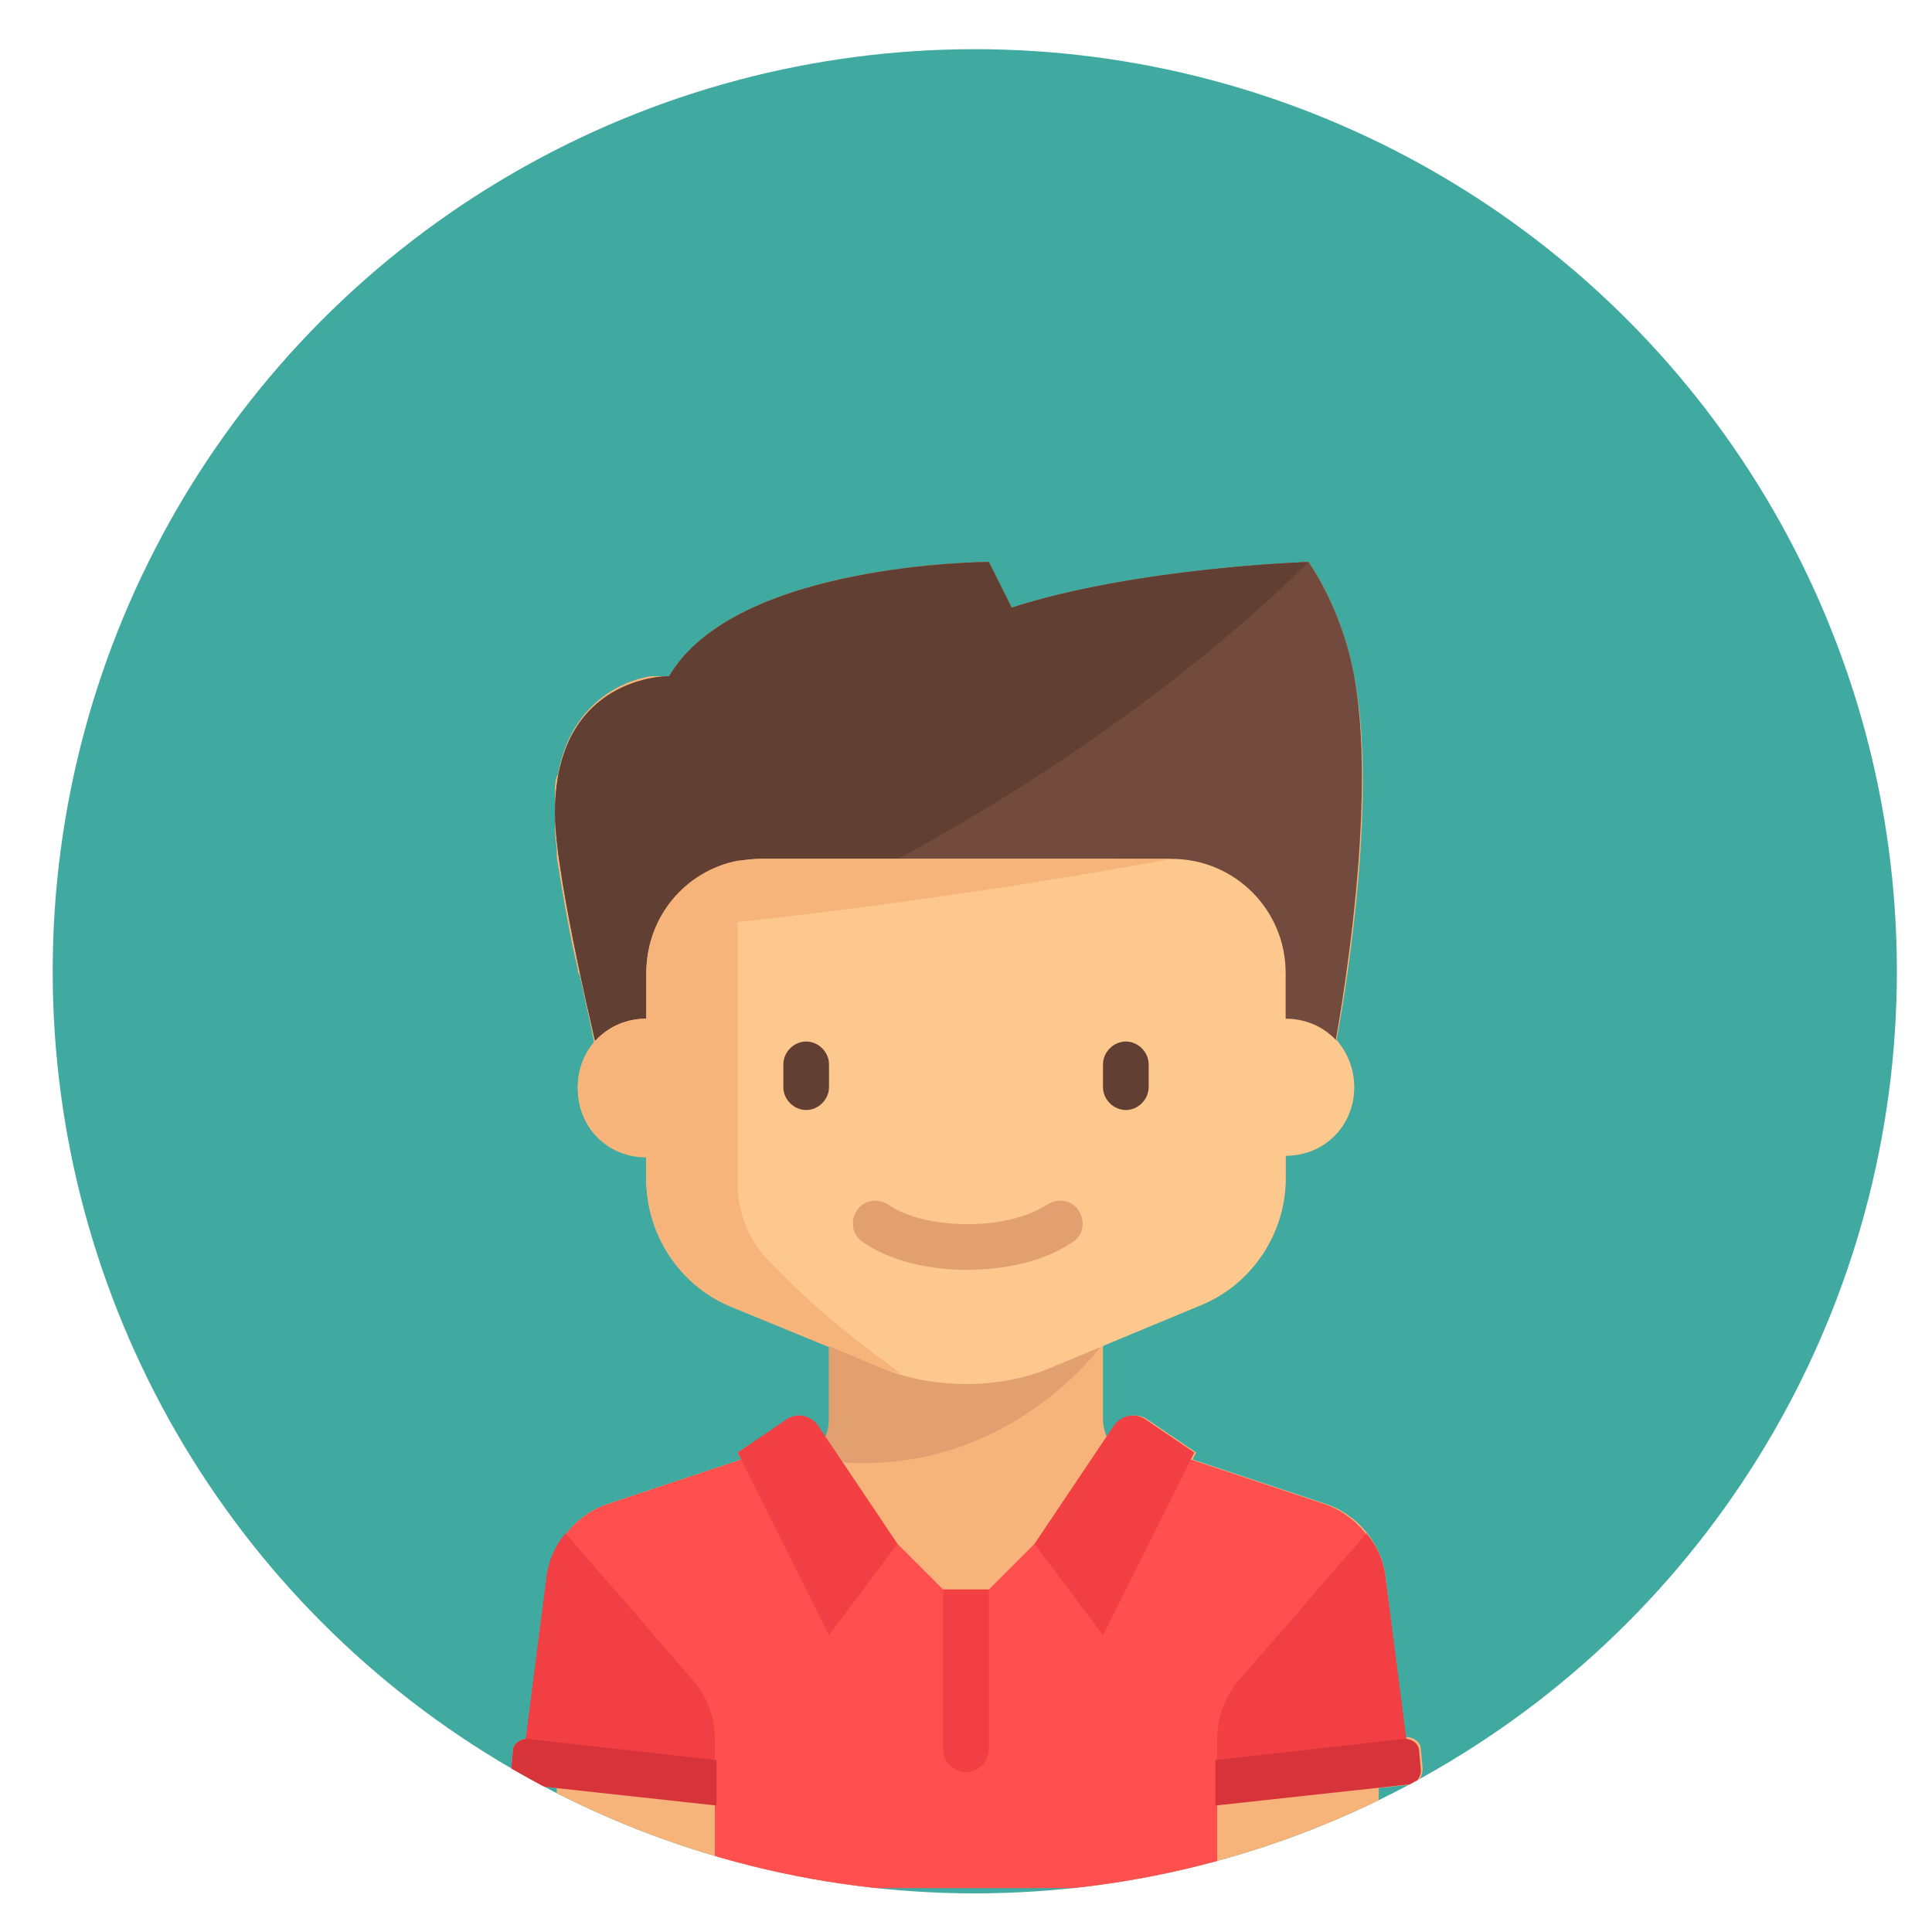 <?xml version="1.0" encoding="utf-8"?>
<!-- Generator: Adobe Illustrator 22.0.1, SVG Export Plug-In . SVG Version: 6.00 Build 0)  -->
<svg version="1.1" id="Layer_1" xmlns="http://www.w3.org/2000/svg" xmlns:xlink="http://www.w3.org/1999/xlink" x="0px" y="0px"
	 viewBox="0 0 110 110" style="enable-background:new 0 0 110 110;" xml:space="preserve">
<style type="text/css">
	.st0{clip-path:url(#SVGID_2_);fill:none;}
	.st1{clip-path:url(#SVGID_2_);}
	.st2{fill:#734A3E;}
	.st3{fill:#623F33;}
	.st4{fill:#F6B47B;}
	.st5{fill:#FF4F4F;}
	.st6{fill:#E2A071;}
	.st7{fill:#FDC88E;}
	.st8{fill:#F23F44;}
	.st9{fill:#D6343A;}
</style>
<g>
	<defs>
		<circle id="SVGID_1_" cx="55.5" cy="55.3" r="52.5"/>
	</defs>
	<use xlink:href="#SVGID_1_"  style="overflow:visible;fill:#41AAA0;"/>
	<clipPath id="SVGID_2_">
		<use xlink:href="#SVGID_1_"  style="overflow:visible;"/>
	</clipPath>
	<circle class="st0" cx="55.5" cy="55.3" r="52.5"/>
	<g class="st1">
		<g>
			<path class="st2" d="M34.2,60.6c0,0-2.6-10.6-2.6-14.3c0-7.9,6.5-7.8,6.5-7.8l0,0C42,32,56.3,32,56.3,32l1.3,2.6
				c7.2-2.3,16.9-2.6,16.9-2.6s1.9,2.6,2.6,6.5c1.5,8.1-1.3,22.1-1.3,22.1H34.2z"/>
		</g>
		<g>
			<path class="st3" d="M56.3,32c0,0-14.4,0-18.2,6.5l0,0c0,0-6.5-0.1-6.5,7.8c0,3.7,2.6,14.3,2.6,14.3h8.4l8.5-11.7
				c0,0,13.1-6.7,23.4-16.9c0,0-9.8,0.3-16.9,2.6L56.3,32z"/>
		</g>
		<path class="st4" d="M81,100.7l-0.1-1.1c0-0.4-0.4-0.7-0.8-0.7L80,99l-1.1-9.1c-0.2-2-1.6-3.7-3.5-4.3l-7.5-2.5l0.2-0.4l-2.8-1.9
			c-0.6-0.4-1.4-0.2-1.8,0.4L63,81.8c-0.1-0.3-0.2-0.6-0.2-1v-4.2l5.6-2.3c2.9-1.2,4.8-4.1,4.8-7.2v-1.3c2.2,0,3.9-1.7,3.9-3.9
			c0-1-0.4-2-1-2.7c0.7-3.7,2.3-14.2,1-20.7c-0.7-3.9-2.6-6.5-2.6-6.5s-9.8,0.3-16.9,2.6L56.3,32c0,0-14.4,0-18.2,6.5l0,0l0,0
			c0,0,0,0,0,0c0,0,0,0,0,0c0,0,0,0-0.1,0c0,0-0.1,0-0.1,0c0,0,0,0-0.1,0c-0.1,0-0.1,0-0.2,0c-0.1,0-0.1,0-0.2,0c-0.1,0-0.1,0-0.2,0
			c-0.1,0-0.1,0-0.2,0c-1.6,0.3-4.4,1.5-5.2,5.4c0,0.1,0,0.2-0.1,0.3c-0.1,0.3-0.1,0.6-0.1,1c0,0.3,0,0.7,0,1.1c0,0.3,0,0.6,0,1
			s0.1,0.8,0.1,1.2c0,0.1,0,0.2,0,0.3c0.3,1.9,0.7,4.3,1.2,6.4c0,0.1,0,0.2,0.1,0.3c0.3,1.4,0.6,2.7,0.8,3.7c0,0.1,0,0.2,0.1,0.2
			c-0.6,0.7-1,1.6-1,2.6c0,2.2,1.7,3.9,3.9,3.9v1.3c0,3.1,1.9,6,4.8,7.2l5.6,2.3v4.2c0,0.3-0.1,0.7-0.2,1l-0.4-0.6
			c-0.4-0.6-1.2-0.8-1.8-0.4L42,82.7l0.2,0.4l-7.5,2.5c-1.9,0.6-3.3,2.3-3.5,4.3L30,99L30,99c-0.4,0-0.8,0.3-0.8,0.7l-0.1,1.1
			c0,0.4,0.3,0.8,0.7,0.8l1.9,0.2v3c0,1.4,1.2,2.6,2.6,2.6h6.5h28.6h6.5c1.4,0,2.6-1.2,2.6-2.6v-3l1.9-0.2
			C80.7,101.5,81,101.2,81,100.7z"/>
		<path class="st5" d="M78.8,89.9c-0.2-2-1.6-3.7-3.5-4.3l-8.4-2.8c-1.2,2.8-8,5.1-8,5.1l-2.6,2.6c0,0-2.4,0-2.6,0l-2.6-2.6
			c0,0-6.8-2.4-8-5.1l-8.4,2.8c-1.9,0.6-3.3,2.3-3.5,4.3L30,99.8l10.7,1.2v6.5h28.6v-6.5h10.9L78.8,89.9z"/>
		<g>
			<path class="st2" d="M34.2,60.6c0,0-2.6-10.6-2.6-14.3c0-7.9,6.5-7.8,6.5-7.8l0,0c3.8-6.4,18.2-6.5,18.2-6.5l1.3,2.6
				c7.2-2.3,16.9-2.6,16.9-2.6s1.9,2.6,2.6,6.5c1.5,8.1-1.3,22.1-1.3,22.1H34.2z"/>
		</g>
		<g>
			<path class="st3" d="M56.3,32c0,0-14.4,0-18.2,6.5l0,0c0,0-6.5-0.1-6.5,7.8c0,3.7,2.6,14.3,2.6,14.3h8.4l8.5-11.7
				c0,0,13.1-6.7,23.4-16.9c0,0-9.8,0.3-16.9,2.6L56.3,32z"/>
		</g>
		<g>
			<path class="st6" d="M62.8,76.5H47.2v4.3c0,0.9-0.5,1.8-1.3,2.2C56.8,85,62.8,76.5,62.8,76.5z"/>
		</g>
		<path class="st7" d="M73.2,58v-2.6c0-3.6-2.9-6.5-6.5-6.5H43.3c-3.6,0-6.5,2.9-6.5,6.5V58c-2.2,0-3.9,1.7-3.9,3.9s1.7,3.9,3.9,3.9
			v1.3c0,3.1,1.9,6,4.8,7.2l8.4,3.5c1.6,0.7,3.3,1,5,1l0,0c1.7,0,3.4-0.3,5-1l8.4-3.5c2.9-1.2,4.8-4.1,4.8-7.2v-1.3
			c2.2,0,3.9-1.7,3.9-3.9S75.4,58,73.2,58z"/>
		<g>
			<path class="st3" d="M45.9,63.2L45.9,63.2c-0.7,0-1.3-0.6-1.3-1.3v-1.3c0-0.7,0.6-1.3,1.3-1.3l0,0c0.7,0,1.3,0.6,1.3,1.3v1.3
				C47.2,62.6,46.6,63.2,45.9,63.2z"/>
		</g>
		<g>
			<path class="st3" d="M64.1,63.2L64.1,63.2c-0.7,0-1.3-0.6-1.3-1.3v-1.3c0-0.7,0.6-1.3,1.3-1.3l0,0c0.7,0,1.3,0.6,1.3,1.3v1.3
				C65.4,62.6,64.8,63.2,64.1,63.2z"/>
		</g>
		<g>
			<g>
				<path class="st6" d="M55,72.3c-2.3,0-4.5-0.6-5.9-1.6c-0.6-0.4-0.7-1.2-0.3-1.8c0.4-0.6,1.2-0.7,1.8-0.3c1,0.7,2.7,1.1,4.5,1.1
					c1.8,0,3.4-0.4,4.5-1.1c0.6-0.4,1.4-0.3,1.8,0.3c0.4,0.6,0.3,1.4-0.3,1.8C59.5,71.8,57.3,72.3,55,72.3z"/>
			</g>
		</g>
		<g>
			<path class="st8" d="M40.7,101.9V99c0-1.3-0.5-2.5-1.3-3.4l-7.2-8.3c-0.6,0.7-1,1.6-1.1,2.6l-1.4,10.9
				C31.9,100.9,37.4,101.5,40.7,101.9z"/>
		</g>
		<g>
			<path class="st9" d="M40.7,100.2L30,99c-0.4,0-0.8,0.3-0.8,0.7l-0.1,1.1c0,0.4,0.3,0.8,0.7,0.8l11,1.2V100.2z"/>
		</g>
		<g>
			<path class="st8" d="M69.3,101.9V99c0-1.3,0.5-2.5,1.3-3.4l7.2-8.3c0.6,0.7,1,1.6,1.1,2.6l1.4,10.9
				C78.1,100.9,72.6,101.5,69.3,101.9z"/>
		</g>
		<g>
			<path class="st9" d="M69.3,100.2L80,99c0.4,0,0.8,0.3,0.8,0.7l0.1,1.1c0,0.4-0.3,0.8-0.7,0.8l-11,1.2V100.2z"/>
		</g>
		<g>
			<path class="st8" d="M46.6,81.2l4.5,6.7l-3.9,5.2L42,82.7l2.8-1.9C45.4,80.4,46.2,80.6,46.6,81.2z"/>
		</g>
		<g>
			<path class="st8" d="M63.4,81.2l-4.5,6.7l3.9,5.2L68,82.7l-2.8-1.9C64.6,80.4,63.8,80.6,63.4,81.2z"/>
		</g>
		<g>
			<path class="st8" d="M55,100.9L55,100.9c-0.7,0-1.3-0.6-1.3-1.3v-9.1h2.6v9.1C56.3,100.3,55.7,100.9,55,100.9z"/>
		</g>
		<path class="st4" d="M43.6,71.6C42.6,70.5,42,69,42,67.4V52.5c4.6-0.5,14.5-1.7,24.7-3.6H43.3c-0.4,0-0.9,0.1-1.3,0.1v0
			c-3,0.6-5.2,3.2-5.2,6.4V58c-2.2,0-3.9,1.7-3.9,3.9c0,2.2,1.7,3.9,3.9,3.9v1.3c0,3.1,1.9,6,4.8,7.2l8.4,3.5
			c0.4,0.2,0.8,0.3,1.3,0.4C47.5,75.5,45.1,73.2,43.6,71.6z"/>
	</g>
</g>
</svg>
